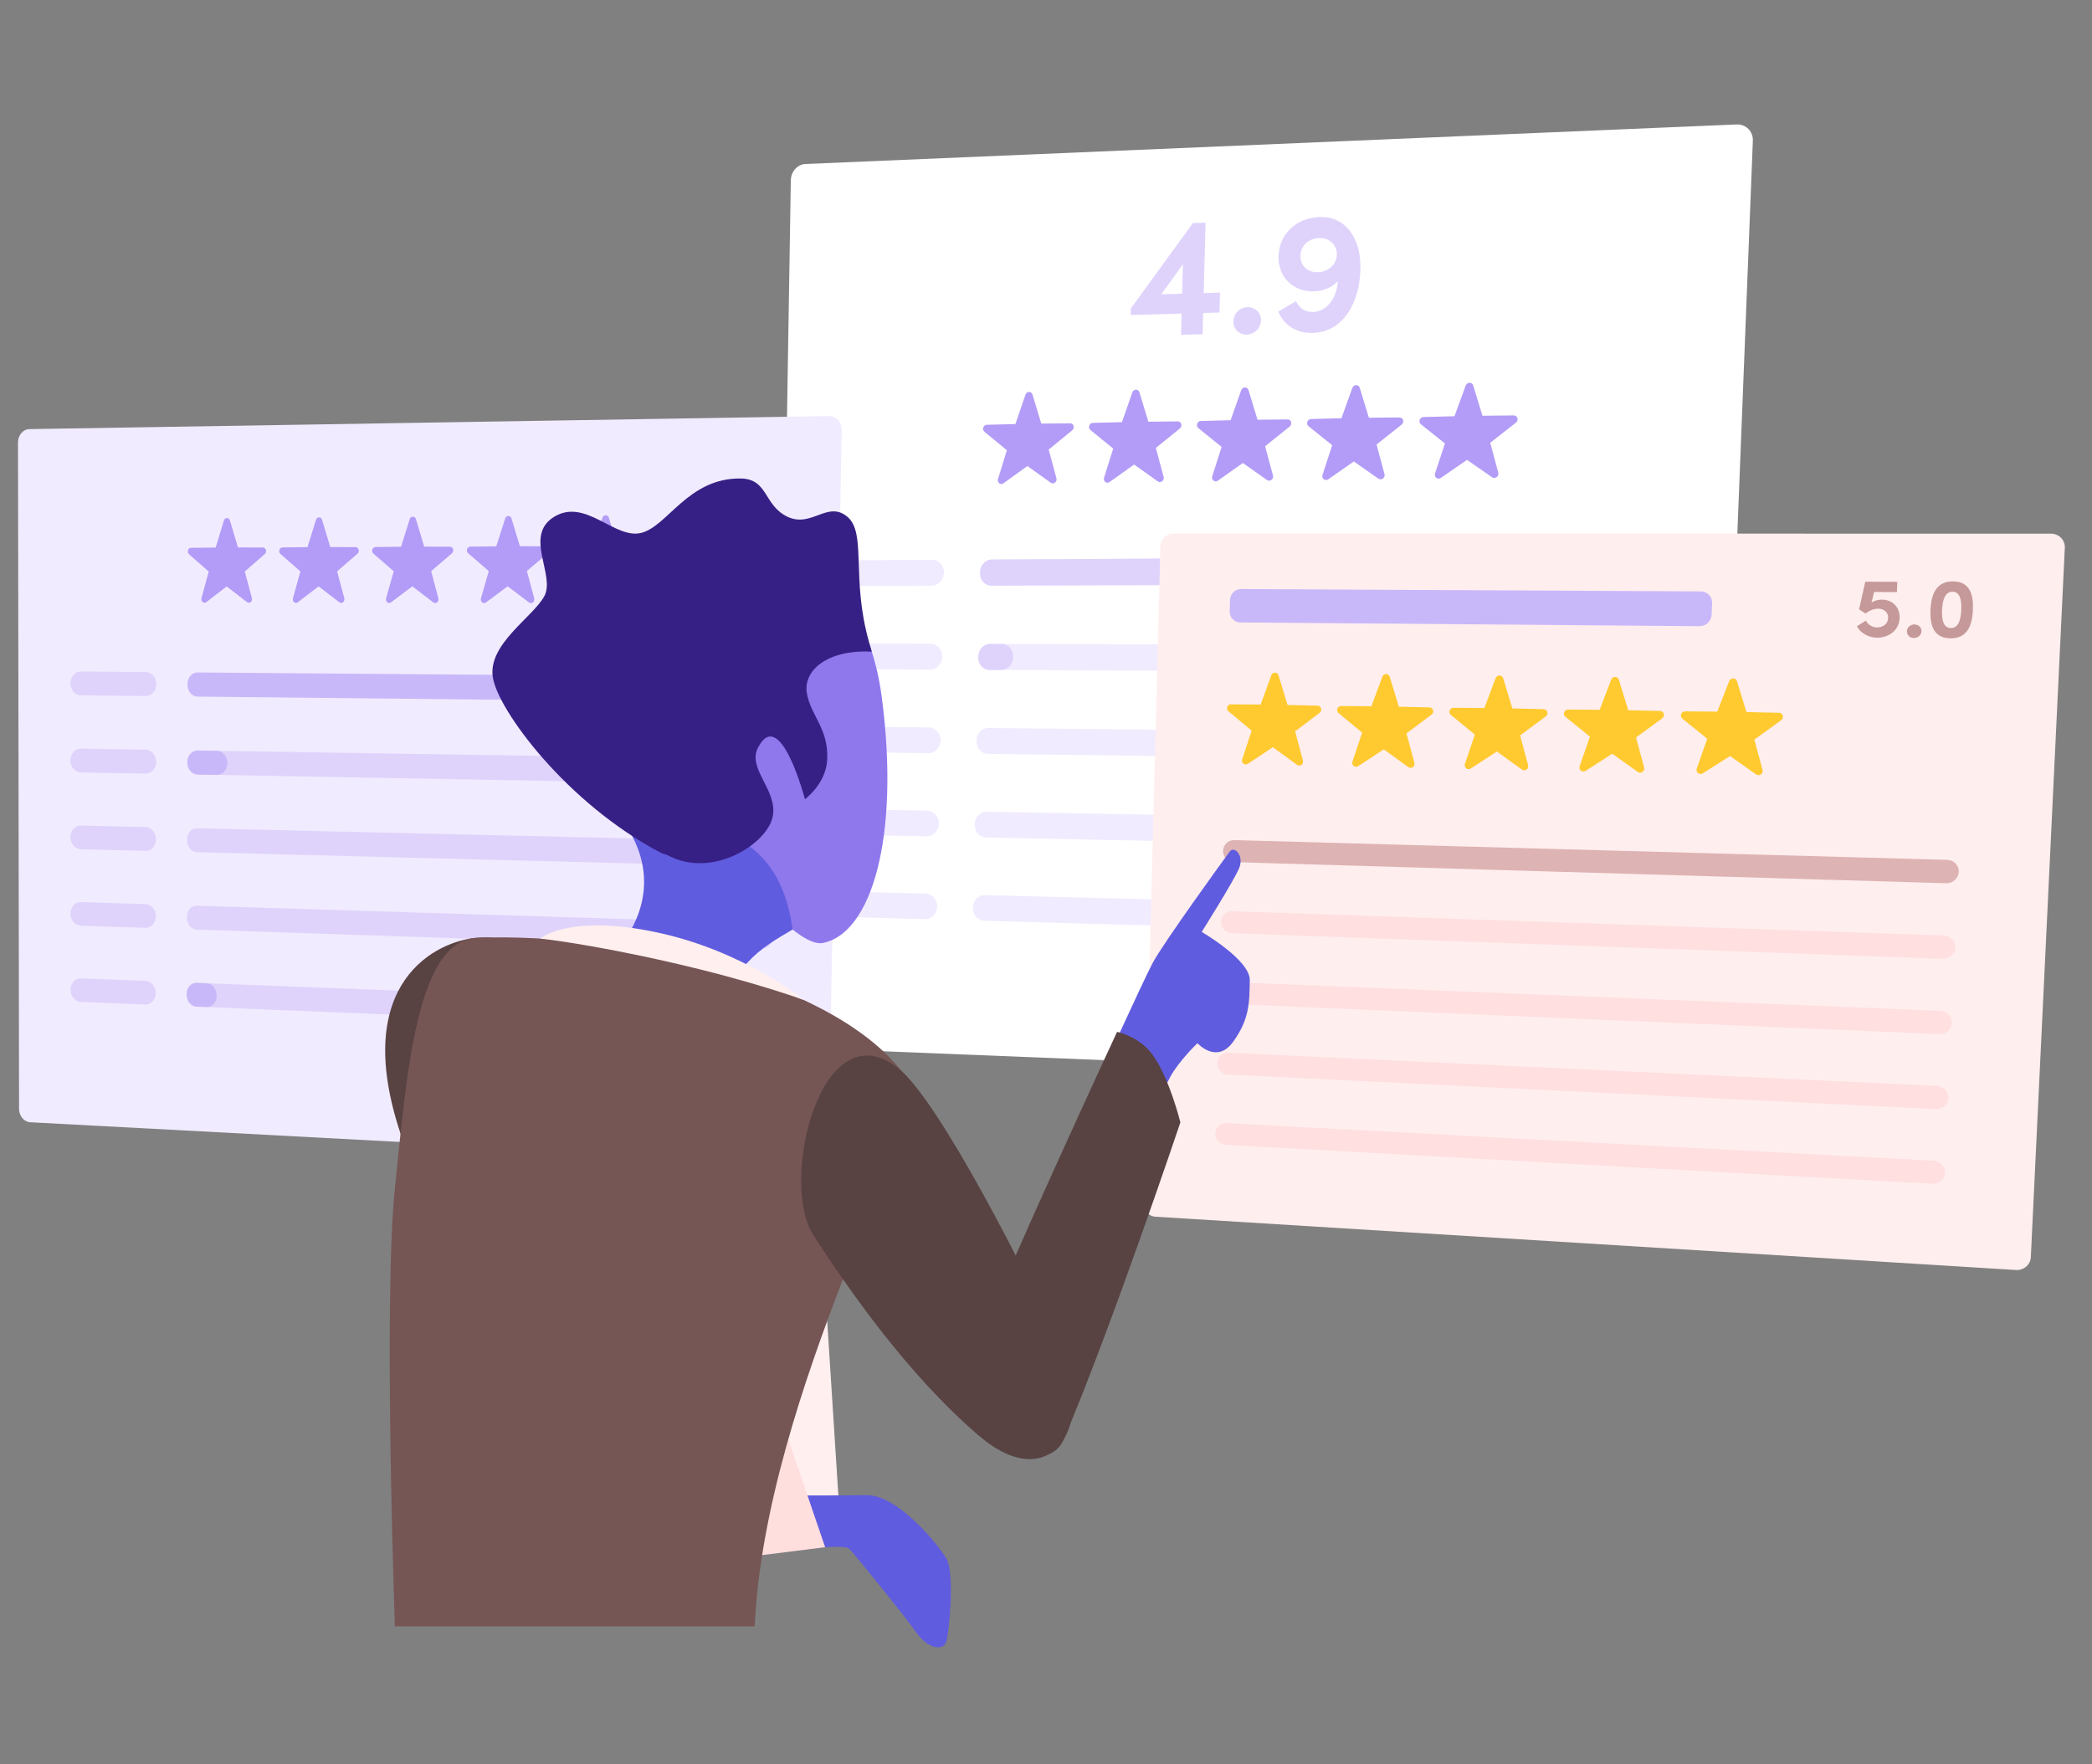<svg xmlns="http://www.w3.org/2000/svg" viewBox="0 0 498 420" width="498" height="420" preserveAspectRatio="xMidYMid meet" style="width: 100%; height: 100%; transform: translate3d(0px, 0px, 0px);"><rect x="0" y="0" width="498" height="420" fill="#808080" stroke="none"/><defs><clipPath id="__lottie_element_219"><rect width="498" height="420" x="0" y="0"></rect></clipPath></defs><g clip-path="url(#__lottie_element_219)"><g transform="matrix(1,0,0,1,1.316,25.27)" opacity="1" style="display: block;"><g opacity="1" transform="matrix(1,0,0,1,299.833,118.567)"><path fill="rgb(255,255,255)" fill-opacity="1" d=" M103.311,114.218 C103.311,114.218 -112.899,105.531 -112.899,105.531 C-114.741,105.456 -116.206,103.803 -116.174,101.837 C-116.174,101.837 -112.893,-100.938 -112.893,-100.938 C-112.86,-102.989 -111.308,-104.716 -109.423,-104.796 C-109.423,-104.796 112.236,-114.212 112.236,-114.212 C114.466,-114.306 116.206,-112.568 116.117,-110.33 C116.117,-110.33 107.399,110.507 107.399,110.507 C107.314,112.645 105.483,114.305 103.311,114.218z"></path></g><g opacity="1" transform="matrix(1,0,0,1,243.501,79.043)"><path fill="rgb(179,156,247)" fill-opacity="1" d=" M0.963,-10.404 C0.963,-10.404 3.061,-3.477 3.061,-3.477 C3.061,-3.477 9.935,-3.548 9.935,-3.548 C10.775,-3.557 11.108,-2.441 10.432,-1.886 C10.432,-1.886 4.83,2.708 4.83,2.708 C4.83,2.708 6.665,9.54 6.665,9.54 C6.89,10.377 5.982,11.083 5.305,10.598 C5.305,10.598 -0.243,6.617 -0.243,6.617 C-0.243,6.617 -5.946,10.738 -5.946,10.738 C-6.637,11.238 -7.505,10.556 -7.246,9.718 C-7.246,9.718 -5.127,2.862 -5.127,2.862 C-5.127,2.862 -10.466,-1.528 -10.466,-1.528 C-11.108,-2.055 -10.731,-3.175 -9.905,-3.196 C-9.905,-3.196 -3.097,-3.367 -3.097,-3.367 C-3.097,-3.367 -0.698,-10.37 -0.698,-10.37 C-0.408,-11.215 0.711,-11.238 0.963,-10.404z"></path></g><g opacity="1" transform="matrix(1,0,0,1,268.923,78.624)"><path fill="rgb(179,156,247)" fill-opacity="1" d=" M1.001,-10.507 C1.001,-10.507 3.123,-3.511 3.123,-3.511 C3.123,-3.511 10.133,-3.585 10.133,-3.585 C10.988,-3.593 11.326,-2.467 10.635,-1.907 C10.635,-1.907 4.911,2.734 4.911,2.734 C4.911,2.734 6.767,9.632 6.767,9.632 C6.993,10.477 6.065,11.191 5.378,10.701 C5.378,10.701 -0.27,6.682 -0.27,6.682 C-0.27,6.682 -6.095,10.843 -6.095,10.843 C-6.801,11.348 -7.685,10.66 -7.418,9.813 C-7.418,9.813 -5.241,2.89 -5.241,2.89 C-5.241,2.89 -10.674,-1.541 -10.674,-1.541 C-11.326,-2.073 -10.938,-3.204 -10.098,-3.226 C-10.098,-3.226 -3.155,-3.4 -3.155,-3.4 C-3.155,-3.4 -0.692,-10.472 -0.692,-10.472 C-0.395,-11.325 0.745,-11.349 1.001,-10.507z"></path></g><g opacity="1" transform="matrix(1,0,0,1,294.846,78.197)"><path fill="rgb(179,156,247)" fill-opacity="1" d=" M1.04,-10.612 C1.04,-10.612 3.187,-3.548 3.187,-3.548 C3.187,-3.548 10.337,-3.623 10.337,-3.623 C11.21,-3.633 11.551,-2.494 10.846,-1.928 C10.846,-1.928 4.996,2.759 4.996,2.759 C4.996,2.759 6.871,9.726 6.871,9.726 C7.101,10.579 6.152,11.301 5.452,10.806 C5.452,10.806 -0.297,6.747 -0.297,6.747 C-0.297,6.747 -6.247,10.951 -6.247,10.951 C-6.968,11.461 -7.868,10.766 -7.594,9.911 C-7.594,9.911 -5.357,2.919 -5.357,2.919 C-5.357,2.919 -10.887,-1.555 -10.887,-1.555 C-11.551,-2.093 -11.153,-3.235 -10.295,-3.256 C-10.295,-3.256 -3.215,-3.434 -3.215,-3.434 C-3.215,-3.434 -0.688,-10.576 -0.688,-10.576 C-0.381,-11.438 0.782,-11.462 1.04,-10.612z"></path></g><g opacity="1" transform="matrix(1,0,0,1,321.287,77.76)"><path fill="rgb(179,156,247)" fill-opacity="1" d=" M1.081,-10.718 C1.081,-10.718 3.254,-3.584 3.254,-3.584 C3.254,-3.584 10.546,-3.661 10.546,-3.661 C11.435,-3.67 11.782,-2.52 11.06,-1.949 C11.06,-1.949 5.082,2.787 5.082,2.787 C5.082,2.787 6.977,9.824 6.977,9.824 C7.211,10.686 6.241,11.414 5.527,10.915 C5.527,10.915 -0.327,6.817 -0.327,6.817 C-0.327,6.817 -6.406,11.063 -6.406,11.063 C-7.143,11.577 -8.059,10.875 -7.777,10.012 C-7.777,10.012 -5.479,2.95 -5.479,2.95 C-5.479,2.95 -11.108,-1.568 -11.108,-1.568 C-11.783,-2.111 -11.376,-3.264 -10.499,-3.286 C-10.499,-3.286 -3.277,-3.468 -3.277,-3.468 C-3.277,-3.468 -0.682,-10.682 -0.682,-10.682 C-0.368,-11.552 0.819,-11.577 1.081,-10.718z"></path></g><g opacity="1" transform="matrix(1,0,0,1,348.258,77.316)"><path fill="rgb(179,156,247)" fill-opacity="1" d=" M1.125,-10.827 C1.125,-10.827 3.324,-3.621 3.324,-3.621 C3.324,-3.621 10.765,-3.7 10.765,-3.7 C11.674,-3.71 12.021,-2.548 11.285,-1.971 C11.285,-1.971 5.175,2.814 5.175,2.814 C5.175,2.814 7.091,9.922 7.091,9.922 C7.325,10.792 6.335,11.527 5.607,11.024 C5.607,11.024 -0.354,6.884 -0.354,6.884 C-0.354,6.884 -6.566,11.174 -6.566,11.174 C-7.319,11.694 -8.252,10.986 -7.963,10.114 C-7.963,10.114 -5.602,2.98 -5.602,2.98 C-5.602,2.98 -11.331,-1.583 -11.331,-1.583 C-12.021,-2.131 -11.602,-3.296 -10.707,-3.318 C-10.707,-3.318 -3.34,-3.502 -3.34,-3.502 C-3.34,-3.502 -0.672,-10.79 -0.672,-10.79 C-0.352,-11.669 0.86,-11.694 1.125,-10.827z"></path></g><g opacity="1" transform="matrix(1,0,0,1,313.68,110.599)"><path fill="rgb(241,235,255)" fill-opacity="1" d=" M78.418,3.063 C78.418,3.063 -78.994,3.536 -78.994,3.536 C-80.518,3.541 -81.724,2.236 -81.69,0.621 C-81.69,0.621 -81.683,0.26 -81.683,0.26 C-81.648,-1.355 -80.387,-2.672 -78.862,-2.68 C-78.862,-2.68 78.665,-3.531 78.665,-3.531 C80.382,-3.541 81.724,-2.155 81.659,-0.438 C81.659,-0.438 81.645,-0.054 81.645,-0.054 C81.579,1.662 80.134,3.058 78.418,3.063z"></path></g><g opacity="1" transform="matrix(1,0,0,1,310.933,110.614)"><path fill="rgb(223,211,252)" fill-opacity="1" d=" M75.687,3.064 C75.687,3.064 -76.248,3.521 -76.248,3.521 C-77.771,3.525 -78.977,2.221 -78.943,0.607 C-78.943,0.607 -78.936,0.246 -78.936,0.246 C-78.902,-1.37 -77.64,-2.686 -76.116,-2.694 C-76.116,-2.694 75.93,-3.517 75.93,-3.517 C77.64,-3.526 78.977,-2.144 78.915,-0.43 C78.915,-0.43 78.899,-0.047 78.899,-0.047 C78.835,1.666 77.396,3.059 75.687,3.064z"></path></g><g opacity="1" transform="matrix(1,0,0,1,313.066,131.484)"><path fill="rgb(241,235,255)" fill-opacity="1" d=" M78.234,3.465 C78.234,3.465 -78.807,2.72 -78.807,2.72 C-80.327,2.713 -81.531,1.404 -81.497,-0.204 C-81.497,-0.204 -81.489,-0.563 -81.489,-0.563 C-81.455,-2.172 -80.197,-3.473 -78.675,-3.47 C-78.675,-3.47 78.479,-3.1 78.479,-3.1 C80.193,-3.096 81.531,-1.706 81.466,0.004 C81.466,0.004 81.453,0.385 81.453,0.385 C81.388,2.095 79.946,3.473 78.234,3.465z"></path></g><g opacity="1" transform="matrix(1,0,0,1,312.455,152.088)"><path fill="rgb(241,235,255)" fill-opacity="1" d=" M78.052,4.055 C78.052,4.055 -78.621,2.103 -78.621,2.103 C-80.137,2.084 -81.339,0.771 -81.305,-0.831 C-81.305,-0.831 -81.297,-1.189 -81.297,-1.189 C-81.264,-2.791 -80.008,-4.077 -78.49,-4.062 C-78.49,-4.062 78.296,-2.481 78.296,-2.481 C80.005,-2.464 81.34,-1.07 81.276,0.633 C81.276,0.633 81.262,1.013 81.262,1.013 C81.198,2.715 79.759,4.076 78.052,4.055z"></path></g><g opacity="1" transform="matrix(1,0,0,1,311.847,172.605)"><path fill="rgb(241,235,255)" fill-opacity="1" d=" M77.868,4.641 C77.868,4.641 -78.436,1.491 -78.436,1.491 C-79.949,1.461 -81.149,0.143 -81.115,-1.451 C-81.115,-1.451 -81.107,-1.808 -81.107,-1.808 C-81.073,-3.403 -79.819,-4.675 -78.305,-4.648 C-78.305,-4.648 78.112,-1.867 78.112,-1.867 C79.817,-1.837 81.148,-0.438 81.085,1.257 C81.085,1.257 81.07,1.636 81.07,1.636 C81.006,3.33 79.572,4.675 77.868,4.641z"></path></g><g opacity="1" transform="matrix(1,0,0,1,311.242,193.035)"><path fill="rgb(241,235,255)" fill-opacity="1" d=" M77.687,5.221 C77.687,5.221 -78.252,0.885 -78.252,0.885 C-79.762,0.843 -80.958,-0.478 -80.924,-2.067 C-80.924,-2.067 -80.917,-2.423 -80.917,-2.423 C-80.884,-4.011 -79.633,-5.268 -78.122,-5.229 C-78.122,-5.229 77.93,-1.257 77.93,-1.257 C79.63,-1.215 80.958,0.189 80.895,1.876 C80.895,1.876 80.881,2.253 80.881,2.253 C80.818,3.941 79.387,5.268 77.687,5.221z"></path></g><g opacity="1" transform="matrix(1,0,0,1,235.71,131.118)"><path fill="rgb(223,211,252)" fill-opacity="1" d=" M1.306,3.1 C1.306,3.1 -1.451,3.087 -1.451,3.087 C-2.971,3.079 -4.174,1.77 -4.141,0.162 C-4.141,0.162 -4.133,-0.197 -4.133,-0.197 C-4.099,-1.805 -2.84,-3.107 -1.319,-3.104 C-1.319,-3.104 1.439,-3.097 1.439,-3.097 C2.966,-3.093 4.175,-1.782 4.14,-0.168 C4.14,-0.168 4.132,0.192 4.132,0.192 C4.097,1.806 2.831,3.107 1.306,3.1z"></path></g><g opacity="1" transform="matrix(1,0,0,1,211.569,111.112)"><path fill="rgb(241,235,255)" fill-opacity="1" d=" M8.865,3.065 C8.865,3.065 -9.033,3.119 -9.033,3.119 C-10.61,3.124 -11.863,1.755 -11.833,0.063 C-11.803,-1.631 -10.501,-3.011 -8.923,-3.019 C-8.923,-3.019 8.987,-3.117 8.987,-3.117 C10.589,-3.125 11.862,-1.746 11.827,-0.037 C11.793,1.672 10.467,3.06 8.865,3.065z"></path></g><g opacity="1" transform="matrix(1,0,0,1,211.193,131.04)"><path fill="rgb(241,235,255)" fill-opacity="1" d=" M8.846,3.097 C8.846,3.097 -9.012,3.012 -9.012,3.012 C-10.586,3.005 -11.837,1.633 -11.807,-0.053 C-11.777,-1.739 -10.477,-3.105 -8.902,-3.101 C-8.902,-3.101 8.967,-3.059 8.967,-3.059 C10.566,-3.055 11.836,-1.671 11.802,0.031 C11.767,1.733 10.444,3.104 8.846,3.097z"></path></g><g opacity="1" transform="matrix(1,0,0,1,210.819,150.861)"><path fill="rgb(241,235,255)" fill-opacity="1" d=" M8.826,3.153 C8.826,3.153 -8.992,2.932 -8.992,2.932 C-10.563,2.912 -11.81,1.534 -11.781,-0.145 C-11.751,-1.825 -10.454,-3.174 -8.883,-3.158 C-8.883,-3.158 8.948,-2.978 8.948,-2.978 C10.543,-2.962 11.81,-1.575 11.776,0.121 C11.743,1.816 10.421,3.173 8.826,3.153z"></path></g><g opacity="1" transform="matrix(1,0,0,1,210.446,170.602)"><path fill="rgb(241,235,255)" fill-opacity="1" d=" M8.807,3.209 C8.807,3.209 -8.972,2.851 -8.972,2.851 C-10.54,2.819 -11.785,1.438 -11.755,-0.234 C-11.726,-1.907 -10.432,-3.241 -8.863,-3.213 C-8.863,-3.213 8.928,-2.897 8.928,-2.897 C10.52,-2.869 11.785,-1.477 11.75,0.211 C11.717,1.899 10.398,3.241 8.807,3.209z"></path></g><g opacity="1" transform="matrix(1,0,0,1,210.075,190.262)"><path fill="rgb(241,235,255)" fill-opacity="1" d=" M8.788,3.263 C8.788,3.263 -8.953,2.77 -8.953,2.77 C-10.516,2.727 -11.759,1.341 -11.73,-0.324 C-11.7,-1.99 -10.409,-3.309 -8.844,-3.269 C-8.844,-3.269 8.909,-2.818 8.909,-2.818 C10.497,-2.777 11.759,-1.381 11.725,0.3 C11.691,1.981 10.375,3.308 8.788,3.263z"></path></g><g opacity="1" transform="matrix(1,0,0,1,278.476,41.076)"><path fill="rgb(223,211,252)" fill-opacity="1" d=" M10.5,8.052 C10.5,8.052 6.627,8.158 6.627,8.158 C6.627,8.158 6.494,13.216 6.494,13.216 C6.494,13.216 1.362,13.346 1.362,13.346 C1.362,13.346 1.492,8.299 1.492,8.299 C1.492,8.299 -10.627,8.633 -10.627,8.633 C-10.627,8.633 -10.588,7.064 -10.588,7.064 C-10.588,7.064 4.17,-13.24 4.17,-13.24 C4.17,-13.24 7.191,-13.346 7.191,-13.346 C7.191,-13.346 6.751,3.419 6.751,3.419 C6.751,3.419 10.627,3.306 10.627,3.306 C10.627,3.306 10.5,8.052 10.5,8.052z M1.613,3.569 C1.613,3.569 1.794,-3.432 1.794,-3.432 C1.794,-3.432 -3.349,3.716 -3.349,3.716 C-3.349,3.716 1.613,3.569 1.613,3.569z"></path></g><g opacity="1" transform="matrix(1,0,0,1,295.574,51.115)"><path fill="rgb(223,211,252)" fill-opacity="1" d=" M-3.275,0.07 C-3.224,-1.798 -1.708,-3.22 0.046,-3.268 C1.84,-3.319 3.327,-1.977 3.275,-0.105 C3.222,1.806 1.66,3.227 -0.133,3.273 C-1.886,3.318 -3.326,1.976 -3.275,0.07z"></path></g><g opacity="1" transform="matrix(1,0,0,1,312.83,40.124)"><path fill="rgb(223,211,252)" fill-opacity="1" d=" M9.698,-1.16 C9.459,6.814 5.564,13.679 -1.711,13.864 C-5.098,13.95 -8.388,12.365 -9.853,8.78 C-9.853,8.78 -5.625,6.298 -5.625,6.298 C-4.851,8.072 -3.301,8.927 -1.605,8.881 C1.633,8.792 4.016,5.737 4.337,1.548 C3.03,2.898 1.145,3.896 -1.345,3.968 C-6.585,4.121 -9.928,0.263 -9.797,-4.392 C-9.654,-9.504 -5.769,-13.527 -0.003,-13.733 C6.065,-13.95 9.929,-8.818 9.698,-1.16z M4.087,-4.72 C4.157,-7.103 2.425,-8.769 -0.108,-8.724 C-2.677,-8.637 -4.501,-6.897 -4.569,-4.521 C-4.636,-2.188 -2.949,-0.564 -0.503,-0.599 C2.067,-0.678 3.98,-2.378 4.087,-4.72z"></path></g></g><g transform="matrix(1,0,0,1,-1.869,4.672)" opacity="1" style="display: block;"><g opacity="1" transform="matrix(1,0,0,1,383.757,210.048)"><path fill="rgb(255,238,238)" fill-opacity="1" d=" M97.985,87.598 C97.985,87.598 -106.841,74.912 -106.841,74.912 C-108.457,74.813 -109.732,73.39 -109.689,71.734 C-109.689,71.734 -105.662,-84.615 -105.662,-84.615 C-105.619,-86.326 -104.249,-87.714 -102.603,-87.714 C-102.603,-87.714 106.325,-87.681 106.325,-87.681 C108.246,-87.68 109.732,-86.179 109.643,-84.327 C109.643,-84.327 101.547,84.575 101.547,84.575 C101.461,86.361 99.866,87.714 97.985,87.598z"></path></g><g opacity="1" transform="matrix(1,0,0,1,305.178,166.571)"><path fill="rgb(255,202,48)" fill-opacity="1" d=" M1.049,-10.474 C1.049,-10.474 3.189,-3.426 3.189,-3.426 C3.189,-3.426 10.335,-3.264 10.335,-3.264 C11.207,-3.244 11.547,-2.109 10.841,-1.574 C10.841,-1.574 4.99,2.863 4.99,2.863 C4.99,2.863 6.858,9.805 6.858,9.805 C7.086,10.655 6.138,11.336 5.439,10.824 C5.439,10.824 -0.305,6.626 -0.305,6.626 C-0.305,6.626 -6.258,10.581 -6.258,10.581 C-6.978,11.061 -7.876,10.345 -7.602,9.509 C-7.602,9.509 -5.359,2.677 -5.359,2.677 C-5.359,2.677 -10.883,-1.924 -10.883,-1.924 C-11.546,-2.477 -11.147,-3.59 -10.289,-3.583 C-10.289,-3.583 -3.212,-3.525 -3.212,-3.525 C-3.212,-3.525 -0.678,-10.495 -0.678,-10.495 C-0.372,-11.336 0.791,-11.323 1.049,-10.474z"></path></g><g opacity="1" transform="matrix(1,0,0,1,331.607,167.015)"><path fill="rgb(255,202,48)" fill-opacity="1" d=" M1.089,-10.577 C1.089,-10.577 3.254,-3.46 3.254,-3.46 C3.254,-3.46 10.543,-3.295 10.543,-3.295 C11.433,-3.275 11.777,-2.128 11.056,-1.587 C11.056,-1.587 5.076,2.892 5.076,2.892 C5.076,2.892 6.964,9.903 6.964,9.903 C7.195,10.762 6.226,11.449 5.514,10.933 C5.514,10.933 -0.335,6.692 -0.335,6.692 C-0.335,6.692 -6.414,10.685 -6.414,10.685 C-7.151,11.169 -8.066,10.446 -7.784,9.603 C-7.784,9.603 -5.479,2.704 -5.479,2.704 C-5.479,2.704 -11.101,-1.944 -11.101,-1.944 C-11.777,-2.503 -11.368,-3.628 -10.492,-3.621 C-10.492,-3.621 -3.274,-3.561 -3.274,-3.561 C-3.274,-3.561 -0.672,-10.6 -0.672,-10.6 C-0.358,-11.449 0.828,-11.434 1.089,-10.577z"></path></g><g opacity="1" transform="matrix(1,0,0,1,358.566,167.468)"><path fill="rgb(255,202,48)" fill-opacity="1" d=" M1.131,-10.684 C1.131,-10.684 3.322,-3.494 3.322,-3.494 C3.322,-3.494 10.759,-3.327 10.759,-3.327 C11.667,-3.306 12.015,-2.148 11.277,-1.602 C11.277,-1.602 5.165,2.921 5.165,2.921 C5.165,2.921 7.073,10.004 7.073,10.004 C7.308,10.871 6.318,11.565 5.592,11.043 C5.592,11.043 -0.364,6.758 -0.364,6.758 C-0.364,6.758 -6.576,10.79 -6.576,10.79 C-7.33,11.278 -8.261,10.548 -7.973,9.696 C-7.973,9.696 -5.603,2.729 -5.603,2.729 C-5.603,2.729 -11.327,-1.966 -11.327,-1.966 C-12.015,-2.53 -11.595,-3.667 -10.701,-3.66 C-10.701,-3.66 -3.338,-3.598 -3.338,-3.598 C-3.338,-3.598 -0.665,-10.706 -0.665,-10.706 C-0.343,-11.564 0.867,-11.55 1.131,-10.684z"></path></g><g opacity="1" transform="matrix(1,0,0,1,386.072,167.93)"><path fill="rgb(255,202,48)" fill-opacity="1" d=" M1.174,-10.792 C1.174,-10.792 3.393,-3.53 3.393,-3.53 C3.393,-3.53 10.981,-3.359 10.981,-3.359 C11.906,-3.338 12.259,-2.168 11.505,-1.617 C11.505,-1.617 5.257,2.951 5.257,2.951 C5.257,2.951 7.187,10.104 7.187,10.104 C7.423,10.981 6.41,11.682 5.671,11.154 C5.671,11.154 -0.395,6.825 -0.395,6.825 C-0.395,6.825 -6.744,10.896 -6.744,10.896 C-7.514,11.389 -8.463,10.651 -8.165,9.791 C-8.165,9.791 -5.731,2.755 -5.731,2.755 C-5.731,2.755 -11.559,-1.989 -11.559,-1.989 C-12.26,-2.559 -11.828,-3.707 -10.917,-3.699 C-10.917,-3.699 -3.403,-3.635 -3.403,-3.635 C-3.403,-3.635 -0.658,-10.815 -0.658,-10.815 C-0.327,-11.682 0.906,-11.666 1.174,-10.792z"></path></g><g opacity="1" transform="matrix(1,0,0,1,414.141,168.401)"><path fill="rgb(255,202,48)" fill-opacity="1" d=" M1.22,-10.903 C1.22,-10.903 3.465,-3.566 3.465,-3.566 C3.465,-3.566 11.21,-3.393 11.21,-3.393 C12.156,-3.372 12.512,-2.189 11.741,-1.632 C11.741,-1.632 5.352,2.981 5.352,2.981 C5.352,2.981 7.302,10.208 7.302,10.208 C7.54,11.093 6.507,11.801 5.754,11.268 C5.754,11.268 -0.427,6.895 -0.427,6.895 C-0.427,6.895 -6.918,11.005 -6.918,11.005 C-7.705,11.504 -8.671,10.757 -8.365,9.889 C-8.365,9.889 -5.862,2.781 -5.862,2.781 C-5.862,2.781 -11.799,-2.012 -11.799,-2.012 C-12.511,-2.588 -12.069,-3.747 -11.138,-3.739 C-11.138,-3.739 -3.47,-3.674 -3.47,-3.674 C-3.47,-3.674 -0.651,-10.926 -0.651,-10.926 C-0.311,-11.801 0.949,-11.786 1.22,-10.903z"></path></g><g opacity="1" transform="matrix(1,0,0,1,352.026,139.97)"><path fill="rgb(201,184,249)" fill-opacity="1" d=" M54.41,4.419 C54.41,4.419 -54.942,3.529 -54.942,3.529 C-56.356,3.518 -57.469,2.326 -57.429,0.867 C-57.429,0.867 -57.356,-1.792 -57.356,-1.792 C-57.316,-3.253 -56.137,-4.432 -54.721,-4.424 C-54.721,-4.424 54.734,-3.862 54.734,-3.862 C56.27,-3.854 57.469,-2.612 57.408,-1.089 C57.408,-1.089 57.3,1.686 57.3,1.686 C57.239,3.208 55.945,4.432 54.41,4.419z"></path></g><g opacity="1" transform="matrix(1,0,0,1,380.604,200.452)"><path fill="rgb(222,179,179)" fill-opacity="1" d=" M84.53,5.13 C84.53,5.13 -85.102,0.099 -85.102,0.099 C-86.508,0.057 -87.614,-1.146 -87.574,-2.59 C-87.574,-2.59 -87.574,-2.593 -87.574,-2.593 C-87.534,-4.037 -86.364,-5.177 -84.956,-5.138 C-84.956,-5.138 84.783,-0.438 84.783,-0.438 C86.378,-0.394 87.614,0.889 87.544,2.428 C87.544,2.428 87.543,2.431 87.543,2.431 C87.472,3.969 86.124,5.177 84.53,5.13z"></path></g><g opacity="1" transform="matrix(1,0,0,1,379.96,217.911)"><path fill="rgb(255,223,223)" fill-opacity="1" d=" M84.358,5.654 C84.358,5.654 -84.926,-0.447 -84.926,-0.447 C-86.329,-0.497 -87.435,-1.704 -87.396,-3.143 C-87.396,-3.143 -87.395,-3.145 -87.395,-3.145 C-87.356,-4.584 -86.185,-5.713 -84.781,-5.665 C-84.781,-5.665 84.609,0.107 84.609,0.107 C86.2,0.162 87.435,1.448 87.366,2.98 C87.366,2.98 87.365,2.984 87.365,2.984 C87.296,4.516 85.948,5.712 84.358,5.654z"></path></g><g opacity="1" transform="matrix(1,0,0,1,379.318,235.306)"><path fill="rgb(255,223,223)" fill-opacity="1" d=" M84.186,6.177 C84.186,6.177 -84.753,-0.987 -84.753,-0.987 C-86.154,-1.047 -87.255,-2.257 -87.216,-3.69 C-87.216,-3.69 -87.216,-3.693 -87.216,-3.693 C-87.176,-5.127 -86.009,-6.244 -84.608,-6.187 C-84.608,-6.187 84.436,0.65 84.436,0.65 C86.024,0.714 87.255,2.005 87.186,3.531 C87.186,3.531 87.186,3.535 87.186,3.535 C87.116,5.062 85.773,6.244 84.186,6.177z"></path></g><g opacity="1" transform="matrix(1,0,0,1,378.678,252.638)"><path fill="rgb(255,223,223)" fill-opacity="1" d=" M84.015,6.694 C84.015,6.694 -84.579,-1.525 -84.579,-1.525 C-85.977,-1.593 -87.078,-2.806 -87.039,-4.235 C-87.039,-4.235 -87.039,-4.238 -87.039,-4.238 C-86.999,-5.666 -85.834,-6.772 -84.435,-6.706 C-84.435,-6.706 84.265,1.188 84.265,1.188 C85.849,1.262 87.078,2.556 87.009,4.078 C87.009,4.078 87.009,4.081 87.009,4.081 C86.94,5.601 85.598,6.772 84.015,6.694z"></path></g><g opacity="1" transform="matrix(1,0,0,1,378.042,269.907)"><path fill="rgb(255,223,223)" fill-opacity="1" d=" M83.844,7.209 C83.844,7.209 -84.408,-2.059 -84.408,-2.059 C-85.803,-2.135 -86.901,-3.351 -86.862,-4.773 C-86.862,-4.773 -86.862,-4.777 -86.862,-4.777 C-86.822,-6.201 -85.66,-7.296 -84.263,-7.222 C-84.263,-7.222 84.092,1.723 84.092,1.723 C85.673,1.807 86.901,3.105 86.831,4.62 C86.831,4.62 86.831,4.623 86.831,4.623 C86.762,6.139 85.424,7.296 83.844,7.209z"></path></g><g opacity="1" transform="matrix(1,0,0,1,449.047,140.476)"><path fill="rgb(197,153,153)" fill-opacity="1" d=" M5.031,2.009 C4.902,4.934 2.4,6.676 -0.388,6.651 C-2.374,6.633 -4.352,5.516 -5.142,3.931 C-5.142,3.931 -2.999,2.59 -2.999,2.59 C-2.588,3.513 -1.449,4.202 -0.406,4.211 C1.133,4.223 2.239,3.31 2.298,1.968 C2.353,0.687 1.368,-0.241 -0.069,-0.251 C-1.115,-0.258 -2.219,0.216 -3.069,0.91 C-3.069,0.91 -4.621,-0.081 -4.621,-0.081 C-4.621,-0.081 -3.152,-6.676 -3.152,-6.676 C-3.152,-6.676 4.483,-6.643 4.483,-6.643 C4.483,-6.643 4.376,-4.195 4.376,-4.195 C4.376,-4.195 -1.044,-4.222 -1.044,-4.222 C-1.044,-4.222 -1.665,-1.702 -1.665,-1.702 C-1.031,-2.139 -0.138,-2.414 0.805,-2.408 C3.413,-2.394 5.142,-0.518 5.031,2.009z"></path></g><g opacity="1" transform="matrix(1,0,0,1,457.543,145.591)"><path fill="rgb(197,153,153)" fill-opacity="1" d=" M-1.731,-0.026 C-1.691,-0.948 -0.877,-1.623 0.049,-1.616 C0.998,-1.608 1.773,-0.92 1.732,0.003 C1.69,0.947 0.855,1.623 -0.093,1.615 C-1.02,1.606 -1.773,0.916 -1.731,-0.026z"></path></g><g opacity="1" transform="matrix(1,0,0,1,466.472,140.515)"><path fill="rgb(197,153,153)" fill-opacity="1" d=" M-5.048,-0.008 C-4.878,-3.809 -3.647,-6.804 0.316,-6.787 C4.27,-6.771 5.215,-3.756 5.041,0.058 C4.869,3.811 3.65,6.804 -0.297,6.769 C-4.253,6.733 -5.215,3.731 -5.048,-0.008z M2.272,0.04 C2.383,-2.4 1.951,-4.318 0.205,-4.327 C-1.56,-4.336 -2.185,-2.426 -2.294,0.01 C-2.402,2.404 -1.949,4.3 -0.187,4.314 C1.558,4.329 2.164,2.438 2.272,0.04z"></path></g></g><g transform="matrix(1,0,0,1,-2.683,18.87)" opacity="1" style="display: block;"><g opacity="1" transform="matrix(1,0,0,1,105.026,169.237)"><path fill="rgb(241,235,255)" fill-opacity="1" d=" M91.684,88.997 C91.684,88.997 -95.135,79.042 -95.135,79.042 C-96.607,78.964 -97.802,77.538 -97.805,75.857 C-97.805,75.857 -98.059,-82.769 -98.059,-82.769 C-98.062,-84.507 -96.852,-85.935 -95.355,-85.959 C-95.355,-85.959 94.921,-89.061 94.921,-89.061 C96.67,-89.089 98.062,-87.586 98.027,-85.704 C98.027,-85.704 94.852,85.876 94.852,85.876 C94.819,87.692 93.399,89.088 91.684,88.997z"></path></g><g opacity="1" transform="matrix(1,0,0,1,56.711,114.589)"><path fill="rgb(179,156,247)" fill-opacity="1" d=" M0.705,-9.572 C0.705,-9.572 2.625,-3.145 2.625,-3.145 C2.625,-3.145 8.553,-3.123 8.553,-3.123 C9.276,-3.121 9.581,-2.085 9.007,-1.582 C9.007,-1.582 4.248,2.592 4.248,2.592 C4.248,2.592 5.939,8.928 5.939,8.928 C6.146,9.704 5.374,10.346 4.784,9.889 C4.784,9.889 -0.066,6.141 -0.066,6.141 C-0.066,6.141 -4.922,9.879 -4.922,9.879 C-5.512,10.332 -6.272,9.692 -6.062,8.92 C-6.062,8.92 -4.34,2.609 -4.34,2.609 C-4.34,2.609 -9.019,-1.515 -9.019,-1.515 C-9.581,-2.011 -9.273,-3.041 -8.56,-3.05 C-8.56,-3.05 -2.687,-3.122 -2.687,-3.122 C-2.687,-3.122 -0.727,-9.562 -0.727,-9.562 C-0.491,-10.339 0.474,-10.346 0.705,-9.572z"></path></g><g opacity="1" transform="matrix(1,0,0,1,78.622,114.522)"><path fill="rgb(179,156,247)" fill-opacity="1" d=" M0.734,-9.659 C0.734,-9.659 2.674,-3.174 2.674,-3.174 C2.674,-3.174 8.71,-3.152 8.71,-3.152 C9.447,-3.15 9.755,-2.105 9.17,-1.596 C9.17,-1.596 4.314,2.615 4.314,2.615 C4.314,2.615 6.022,9.009 6.022,9.009 C6.231,9.792 5.443,10.44 4.843,9.979 C4.843,9.979 -0.087,6.197 -0.087,6.197 C-0.087,6.197 -5.039,9.968 -5.039,9.968 C-5.64,10.426 -6.413,9.779 -6.197,9.001 C-6.197,9.001 -4.431,2.633 -4.431,2.633 C-4.431,2.633 -9.184,-1.529 -9.184,-1.529 C-9.755,-2.029 -9.44,-3.068 -8.714,-3.077 C-8.714,-3.077 -2.734,-3.15 -2.734,-3.15 C-2.734,-3.15 -0.724,-9.649 -0.724,-9.649 C-0.482,-10.433 0.5,-10.44 0.734,-9.659z"></path></g><g opacity="1" transform="matrix(1,0,0,1,100.933,114.455)"><path fill="rgb(179,156,247)" fill-opacity="1" d=" M0.765,-9.748 C0.765,-9.748 2.726,-3.203 2.726,-3.203 C2.726,-3.203 8.872,-3.182 8.872,-3.182 C9.622,-3.179 9.935,-2.123 9.337,-1.611 C9.337,-1.611 4.383,2.64 4.383,2.64 C4.383,2.64 6.107,9.092 6.107,9.092 C6.318,9.882 5.515,10.536 4.905,10.071 C4.905,10.071 -0.107,6.254 -0.107,6.254 C-0.107,6.254 -5.16,10.06 -5.16,10.06 C-5.773,10.522 -6.558,9.87 -6.336,9.084 C-6.336,9.084 -4.523,2.657 -4.523,2.657 C-4.523,2.657 -9.354,-1.542 -9.354,-1.542 C-9.935,-2.046 -9.611,-3.096 -8.872,-3.105 C-8.872,-3.105 -2.781,-3.179 -2.781,-3.179 C-2.781,-3.179 -0.721,-9.738 -0.721,-9.738 C-0.472,-10.529 0.529,-10.536 0.765,-9.748z"></path></g><g opacity="1" transform="matrix(1,0,0,1,123.656,114.386)"><path fill="rgb(179,156,247)" fill-opacity="1" d=" M0.796,-9.838 C0.796,-9.838 2.777,-3.232 2.777,-3.232 C2.777,-3.232 9.039,-3.21 9.039,-3.21 C9.803,-3.208 10.118,-2.143 9.508,-1.626 C9.508,-1.626 4.452,2.663 4.452,2.663 C4.452,2.663 6.194,9.175 6.194,9.175 C6.407,9.973 5.587,10.632 4.966,10.163 C4.966,10.163 -0.129,6.311 -0.129,6.311 C-0.129,6.311 -5.284,10.152 -5.284,10.152 C-5.909,10.618 -6.707,9.96 -6.479,9.167 C-6.479,9.167 -4.618,2.683 -4.618,2.683 C-4.618,2.683 -9.529,-1.557 -9.529,-1.557 C-10.119,-2.066 -9.787,-3.123 -9.035,-3.132 C-9.035,-3.132 -2.831,-3.208 -2.831,-3.208 C-2.831,-3.208 -0.717,-9.826 -0.717,-9.826 C-0.461,-10.625 0.557,-10.633 0.796,-9.838z"></path></g><g opacity="1" transform="matrix(1,0,0,1,146.802,114.315)"><path fill="rgb(179,156,247)" fill-opacity="1" d=" M0.828,-9.93 C0.828,-9.93 2.832,-3.262 2.832,-3.262 C2.832,-3.262 9.211,-3.242 9.211,-3.242 C9.99,-3.239 10.308,-2.164 9.685,-1.641 C9.685,-1.641 4.525,2.688 4.525,2.688 C4.525,2.688 6.284,9.26 6.284,9.26 C6.5,10.066 5.662,10.731 5.032,10.257 C5.032,10.257 -0.151,6.37 -0.151,6.37 C-0.151,6.37 -5.41,10.247 -5.41,10.247 C-6.048,10.716 -6.86,10.052 -6.626,9.252 C-6.626,9.252 -4.715,2.706 -4.715,2.706 C-4.715,2.706 -9.708,-1.571 -9.708,-1.571 C-10.308,-2.085 -9.967,-3.153 -9.2,-3.162 C-9.2,-3.162 -2.882,-3.238 -2.882,-3.238 C-2.882,-3.238 -0.713,-9.919 -0.713,-9.919 C-0.451,-10.725 0.587,-10.732 0.828,-9.93z"></path></g><g opacity="1" transform="matrix(1,0,0,1,117.533,144.783)"><path fill="rgb(201,184,249)" fill-opacity="1" d=" M67.473,3.573 C67.473,3.573 -67.838,2.168 -67.838,2.168 C-69.153,2.155 -70.215,0.934 -70.212,-0.559 C-70.212,-0.559 -70.211,-0.893 -70.211,-0.893 C-70.207,-2.386 -69.138,-3.589 -67.822,-3.578 C-67.822,-3.578 67.575,-2.495 67.575,-2.495 C69.045,-2.483 70.215,-1.192 70.188,0.388 C70.188,0.388 70.182,0.741 70.182,0.741 C70.156,2.321 68.942,3.589 67.473,3.573z"></path></g><g opacity="1" transform="matrix(1,0,0,1,117.342,163.869)"><path fill="rgb(223,211,252)" fill-opacity="1" d=" M67.336,4.08 C67.336,4.08 -67.7,1.639 -67.7,1.639 C-69.012,1.615 -70.072,0.391 -70.068,-1.096 C-70.068,-1.096 -70.068,-1.428 -70.068,-1.428 C-70.064,-2.916 -68.997,-4.107 -67.684,-4.086 C-67.684,-4.086 67.438,-1.964 67.438,-1.964 C68.904,-1.941 70.072,-0.646 70.045,0.928 C70.045,0.928 70.04,1.281 70.04,1.281 C70.013,2.854 68.802,4.106 67.336,4.08z"></path></g><g opacity="1" transform="matrix(1,0,0,1,117.152,182.882)"><path fill="rgb(223,211,252)" fill-opacity="1" d=" M67.199,4.582 C67.199,4.582 -67.561,1.113 -67.561,1.113 C-68.871,1.08 -69.928,-0.149 -69.925,-1.631 C-69.925,-1.631 -69.924,-1.962 -69.924,-1.962 C-69.92,-3.444 -68.855,-4.621 -67.544,-4.59 C-67.544,-4.59 67.299,-1.437 67.299,-1.437 C68.762,-1.403 69.928,-0.103 69.902,1.464 C69.902,1.464 69.896,1.813 69.896,1.813 C69.869,3.38 68.661,4.62 67.199,4.582z"></path></g><g opacity="1" transform="matrix(1,0,0,1,52.042,162.69)"><path fill="rgb(201,184,249)" fill-opacity="1" d=" M2.219,2.901 C2.219,2.901 -2.253,2.82 -2.253,2.82 C-3.647,2.795 -4.772,1.496 -4.768,-0.083 C-4.764,-1.662 -3.632,-2.927 -2.237,-2.905 C-2.237,-2.905 2.238,-2.833 2.238,-2.833 C3.639,-2.811 4.772,-1.509 4.767,0.077 C4.761,1.662 3.62,2.926 2.219,2.901z"></path></g><g opacity="1" transform="matrix(1,0,0,1,116.962,201.82)"><path fill="rgb(223,211,252)" fill-opacity="1" d=" M67.062,5.081 C67.062,5.081 -67.423,0.591 -67.423,0.591 C-68.73,0.548 -69.787,-0.684 -69.783,-2.16 C-69.783,-2.16 -69.781,-2.489 -69.781,-2.489 C-69.777,-3.966 -68.714,-5.13 -67.406,-5.09 C-67.406,-5.09 67.163,-0.914 67.163,-0.914 C68.623,-0.868 69.786,0.435 69.759,1.995 C69.759,1.995 69.753,2.344 69.753,2.344 C69.727,3.905 68.521,5.13 67.062,5.081z"></path></g><g opacity="1" transform="matrix(1,0,0,1,116.774,220.683)"><path fill="rgb(223,211,252)" fill-opacity="1" d=" M66.926,5.576 C66.926,5.576 -67.285,0.073 -67.285,0.073 C-68.591,0.02 -69.644,-1.215 -69.641,-2.685 C-69.641,-2.685 -69.64,-3.014 -69.64,-3.014 C-69.636,-4.485 -68.575,-5.636 -67.269,-5.586 C-67.269,-5.586 67.026,-0.395 67.026,-0.395 C68.483,-0.339 69.644,0.968 69.618,2.523 C69.618,2.523 69.612,2.87 69.612,2.87 C69.585,4.425 68.382,5.636 66.926,5.576z"></path></g><g opacity="1" transform="matrix(1,0,0,1,50.685,217.977)"><path fill="rgb(201,184,249)" fill-opacity="1" d=" M1.17,2.876 C1.17,2.876 -1.197,2.779 -1.197,2.779 C-2.502,2.727 -3.556,1.491 -3.553,0.023 C-3.553,0.023 -3.552,-0.309 -3.552,-0.309 C-3.548,-1.779 -2.487,-2.93 -1.181,-2.88 C-1.181,-2.88 1.187,-2.788 1.187,-2.788 C2.497,-2.737 3.556,-1.5 3.551,-0.025 C3.551,-0.025 3.55,0.305 3.55,0.305 C3.545,1.779 2.479,2.93 1.17,2.876z"></path></g><g opacity="1" transform="matrix(1,0,0,1,29.671,143.904)"><path fill="rgb(223,211,252)" fill-opacity="1" d=" M7.714,2.918 C7.714,2.918 -7.758,2.757 -7.758,2.757 C-9.122,2.743 -10.228,1.462 -10.229,-0.104 C-10.229,-1.672 -9.123,-2.934 -7.758,-2.923 C-7.758,-2.923 7.723,-2.799 7.723,-2.799 C9.108,-2.788 10.228,-1.497 10.225,0.084 C10.222,1.664 9.098,2.933 7.714,2.918z"></path></g><g opacity="1" transform="matrix(1,0,0,1,29.658,162.319)"><path fill="rgb(223,211,252)" fill-opacity="1" d=" M7.699,2.967 C7.699,2.967 -7.743,2.688 -7.743,2.688 C-9.105,2.663 -10.208,1.378 -10.209,-0.182 C-10.209,-1.744 -9.106,-2.992 -7.744,-2.971 C-7.744,-2.971 7.708,-2.728 7.708,-2.728 C9.09,-2.707 10.209,-1.412 10.206,0.162 C10.203,1.737 9.08,2.992 7.699,2.967z"></path></g><g opacity="1" transform="matrix(1,0,0,1,29.644,180.664)"><path fill="rgb(223,211,252)" fill-opacity="1" d=" M7.685,3.015 C7.685,3.015 -7.728,2.619 -7.728,2.619 C-9.087,2.583 -10.189,1.295 -10.189,-0.26 C-10.19,-1.816 -9.088,-3.051 -7.729,-3.019 C-7.729,-3.019 7.693,-2.658 7.693,-2.658 C9.073,-2.626 10.19,-1.328 10.187,0.241 C10.184,1.808 9.063,3.051 7.685,3.015z"></path></g><g opacity="1" transform="matrix(1,0,0,1,29.631,198.939)"><path fill="rgb(223,211,252)" fill-opacity="1" d=" M7.67,3.063 C7.67,3.063 -7.713,2.549 -7.713,2.549 C-9.07,2.504 -10.169,1.212 -10.17,-0.337 C-10.17,-1.886 -9.071,-3.109 -7.714,-3.067 C-7.714,-3.067 7.679,-2.589 7.679,-2.589 C9.055,-2.546 10.17,-1.245 10.168,0.318 C10.165,1.88 9.046,3.109 7.67,3.063z"></path></g><g opacity="1" transform="matrix(1,0,0,1,29.617,217.146)"><path fill="rgb(223,211,252)" fill-opacity="1" d=" M7.656,3.11 C7.656,3.11 -7.698,2.48 -7.698,2.48 C-9.053,2.424 -10.15,1.13 -10.15,-0.413 C-10.151,-1.957 -9.054,-3.167 -7.699,-3.115 C-7.699,-3.115 7.664,-2.521 7.664,-2.521 C9.038,-2.468 10.151,-1.161 10.148,0.395 C10.146,1.952 9.029,3.166 7.656,3.11z"></path></g></g><g transform="matrix(1,0,0,1,0,22)" opacity="1" style="display: block;"><g opacity="1" transform="matrix(1,0,0,1,117.67,241.236)"><path fill="rgb(88,66,66)" fill-opacity="1" d=" M-4.124,-40 C-13.472,-39.313 -34.389,-29.608 -22.326,6.608 C-10.263,42.824 34.388,-42.825 -4.124,-40z"></path></g><g opacity="1" transform="matrix(1,0,0,1,174.072,152.401)"><path fill="rgb(143,120,236)" fill-opacity="1" d=" M-5.13,25.939 C-21.693,3.838 -40.247,-32.239 -17.474,-42.173 C3.526,-51.334 31.213,-43.606 35.83,-8.484 C40.247,25.118 33.288,47.832 21.8,50.079 C15.382,51.335 0.073,31.648 -5.13,25.939z"></path></g><g opacity="1" transform="matrix(1,0,0,1,188.823,314.074)"><path fill="rgb(255,239,239)" fill-opacity="1" d=" M7.601,-29.268 C7.601,-29.268 11.349,29.268 11.349,29.268 C11.349,29.268 -11.349,24.99 -11.349,24.99 C-11.349,24.99 7.601,-29.268 7.601,-29.268z"></path></g><g opacity="1" transform="matrix(1,0,0,1,204.101,352.412)"><path fill="rgb(96,92,223)" fill-opacity="1" d=" M-21.367,-18.439 C-21.367,-18.439 -5.272,-18.375 2.145,-18.499 C9.561,-18.623 19.204,-6.805 21.2,-3.403 C23.195,0 21.865,13.967 21.2,16.294 C20.535,18.623 16.923,18.245 14.106,14.299 C10.76,9.615 -0.194,-3.824 -1.856,-5.653 C-3.519,-7.482 -23.195,-4.157 -23.195,-4.157 C-23.195,-4.157 -21.367,-18.439 -21.367,-18.439z"></path></g><g opacity="1" transform="matrix(1,0,0,1,182.925,329.333)"><path fill="rgb(255,222,222)" fill-opacity="1" d=" M13.499,16.971 C13.499,16.971 1.247,-18.922 1.247,-18.922 C1.247,-18.922 -13.5,1.033 -12.685,0.962 C-11.87,0.893 -2.019,18.922 -2.019,18.922 C-2.019,18.922 13.499,16.971 13.499,16.971z"></path></g><g opacity="1" transform="matrix(1,0,0,1,278.994,216.142)"><path fill="rgb(96,92,223)" fill-opacity="1" d=" M-18.042,19.977 C-18.042,19.977 -7.065,-4.298 -4.554,-8.998 C-2.042,-13.698 12.609,-33.93 13.726,-35.419 C14.842,-36.907 17.261,-34.478 15.958,-31.414 C14.655,-28.349 7.074,-16.302 7.074,-16.302 C7.074,-16.302 18.599,-9.629 18.517,-4.8 C18.423,0.642 18.448,4.473 14.542,9.869 C10.635,15.263 6.051,10.185 6.051,10.185 C6.051,10.185 1.679,14.395 -0.367,18.117 C-2.414,21.837 -9.298,36.907 -9.298,36.907 C-9.298,36.907 -18.6,27.977 -18.042,19.977z"></path></g><g opacity="1" transform="matrix(1,0,0,1,167.771,195.225)"><path fill="rgb(96,92,223)" fill-opacity="1" d=" M-20.895,8.777 C-16.877,4.351 -10.51,-6.383 -17.732,-19.015 C-17.732,-19.015 16.476,-29.651 20.896,4.041 C13.082,8.691 6.673,12.083 1.708,28.349 C-15.595,29.652 -20.895,8.777 -20.895,8.777z"></path></g><g opacity="1" transform="matrix(1,0,0,1,156.244,282.528)"><path fill="rgb(118,85,85)" fill-opacity="1" d=" M60.057,-47.199 C44.947,-70.374 -6.373,-82.606 -42.698,-81.291 C-57.2,-80.765 -59.442,-48.511 -62.233,-21.72 C-65.023,5.069 -62.233,82.607 -62.233,82.607 C-62.233,82.607 23.41,82.607 23.41,82.607 C25.953,26.836 65.023,-39.583 60.057,-47.199z"></path></g><g opacity="1" transform="matrix(1,0,0,1,223.027,276.079)"><path fill="rgb(88,66,66)" fill-opacity="1" d=" M-9.183,-43.784 C0.472,-36.168 22.057,6.069 29.84,23.853 C37.623,41.637 27.036,58.279 9.984,43.669 C-7.069,29.06 -21.211,8.584 -29.417,-4.087 C-37.623,-16.758 -27.558,-58.279 -9.183,-43.784z"></path></g><g opacity="1" transform="matrix(1,0,0,1,159.979,205.774)"><path fill="rgb(255,239,239)" fill-opacity="1" d=" M31.35,10.27 C31.35,10.27 17.196,-1.435 -3.734,-5.852 C-24.665,-10.27 -31.35,-4.352 -31.35,-4.352 C-31.35,-4.352 -19.707,-3.136 0,1.389 C19.707,5.916 31.35,10.27 31.35,10.27z"></path></g><g opacity="1" transform="matrix(1,0,0,1,161.853,139.274)"><path fill="rgb(55,32,133)" fill-opacity="1" d=" M45.669,-6.147 C45.457,-6.968 45.226,-7.763 44.985,-8.544 C44.985,-8.544 44.993,-8.543 44.993,-8.543 C40.697,-23.777 44.514,-34.414 39.82,-38.295 C35.126,-42.176 31.304,-35.518 25.572,-38.282 C19.84,-41.047 21.069,-47.311 14.395,-47.372 C1.927,-47.485 -2.923,-35.97 -9.233,-34.415 C-15.544,-32.86 -22.448,-42.774 -29.887,-38.282 C-37.327,-33.791 -29.515,-24.329 -32.306,-19.306 C-35.097,-14.282 -45.669,-7.957 -44.553,-0.143 C-43.437,7.671 -26.935,29.997 -4.542,41.73 C-4.113,41.955 -3.685,42.097 -3.257,42.17 C-2.799,42.387 -2.341,42.602 -1.873,42.814 C8.438,47.485 20.781,39.474 22.084,33.148 C23.386,26.823 15.938,21.765 18.595,16.683 C23.898,6.543 29.76,28.975 29.76,28.975 C29.76,28.975 34.778,25.334 35.061,19.567 C35.424,12.125 31.153,9.148 30.223,3.753 C29.293,-1.643 35.087,-6.704 45.669,-6.147z"></path></g><g opacity="1" transform="matrix(1,0,0,1,253.221,277.717)"><path fill="rgb(88,66,66)" fill-opacity="1" d=" M0.007,42.903 C11.263,16.591 27.767,-32.539 27.767,-32.539 C27.767,-32.539 25.116,-43.284 21.069,-48.739 C17.866,-53.058 12.697,-54.085 12.697,-54.085 C12.697,-54.085 -14.525,4.577 -21.146,22.158 C-27.767,39.739 -4.776,54.085 0.007,42.903z"></path></g></g></g></svg>